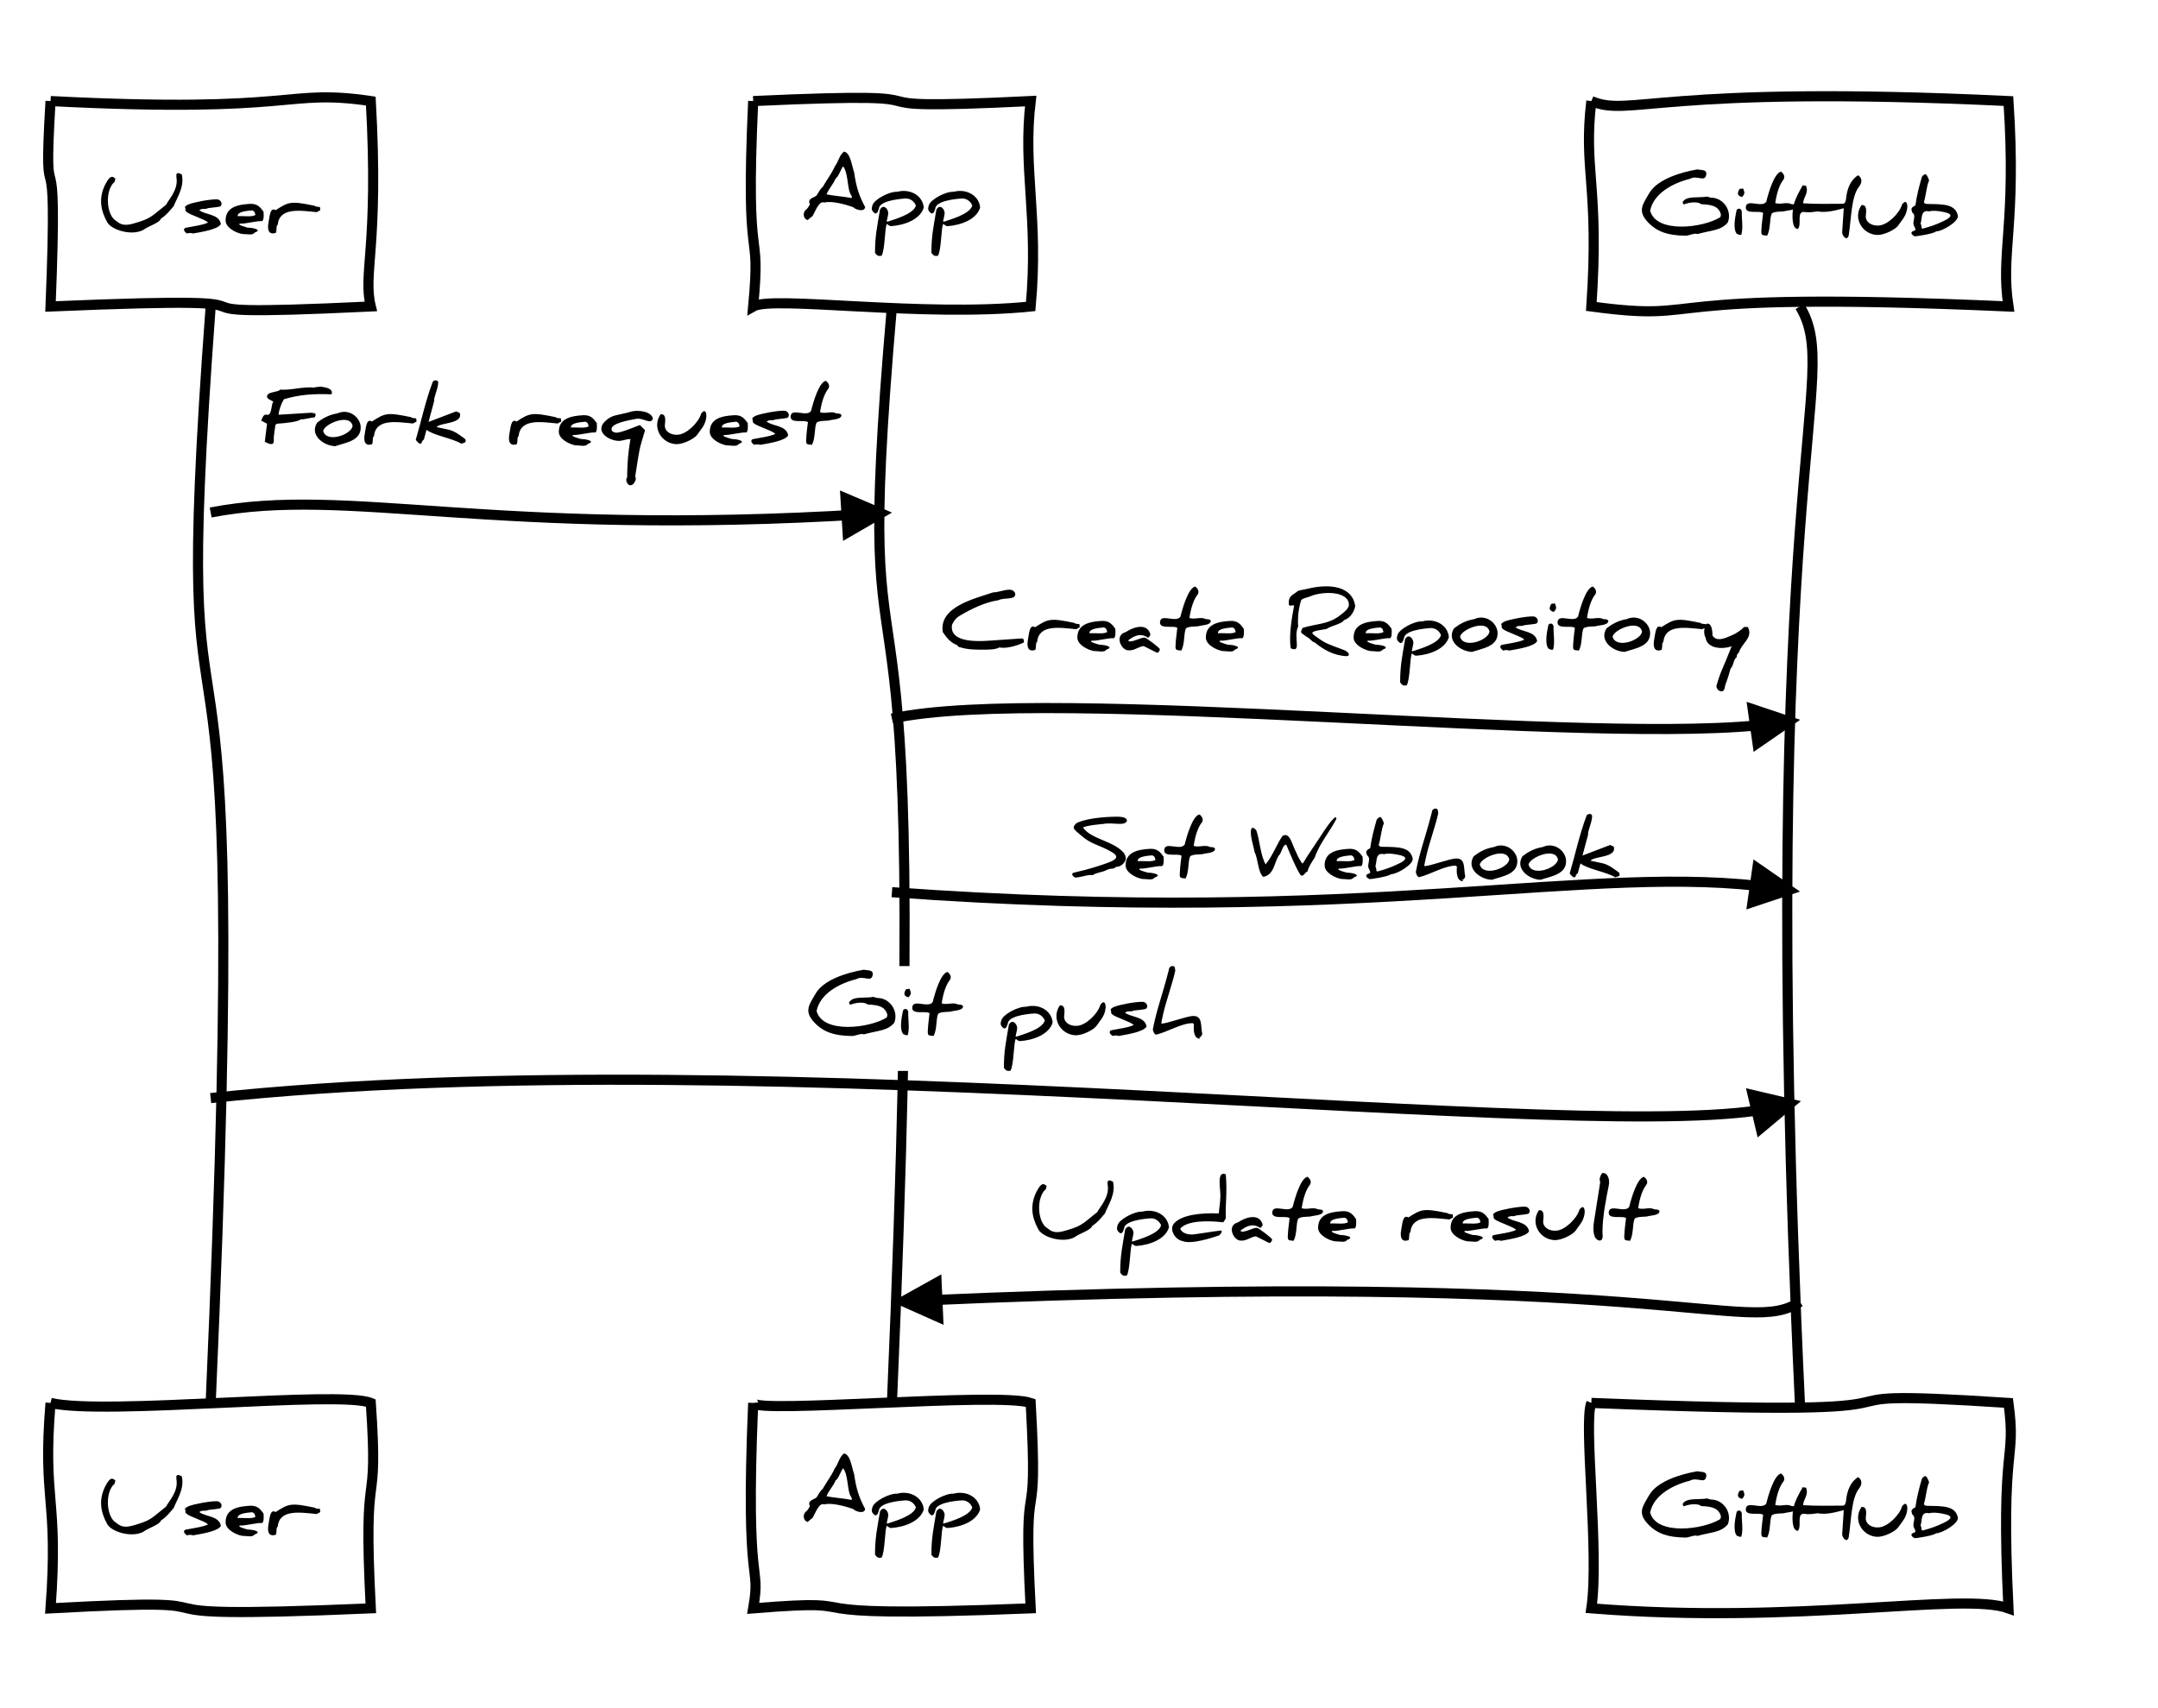 <?xml version="1.0" encoding="utf-8" standalone="no"?><!DOCTYPE svg PUBLIC "-//W3C//DTD SVG 20010904//EN" "http://www.w3.org/TR/2001/REC-SVG-20010904/DTD/svg10.dtd"><svg xmlns="http://www.w3.org/2000/svg" width="427" height="338" xmlns:xlink="http://www.w3.org/1999/xlink"><source><![CDATA[User->App: Fork request
App->GitHub: Create Repository
App->GitHub: Set Webhook
User->GitHub: Git push
GitHub->App: Update result

]]></source><desc style="-webkit-tap-highlight-color: rgba(0, 0, 0, 0);">Created with Raphaël 2.1.2</desc><defs style="-webkit-tap-highlight-color: rgba(0, 0, 0, 0);"><path stroke-linecap="round" d="M5,0 0,2.5 5,5z" id="raphael-marker-block" style="-webkit-tap-highlight-color: rgba(0, 0, 0, 0);"></path><marker id="raphael-marker-endblock55-obj2359" markerHeight="5" markerWidth="5" orient="auto" refX="2.5" refY="2.5" style="-webkit-tap-highlight-color: rgba(0, 0, 0, 0);"><use xmlns:xlink="http://www.w3.org/1999/xlink" xlink:href="#raphael-marker-block" transform="rotate(180 2.5 2.5) scale(1,1)" stroke-width="1" fill="#000" stroke="none" style="-webkit-tap-highlight-color: rgba(0, 0, 0, 0);"></use></marker><marker id="raphael-marker-endblock55-obj2362" markerHeight="5" markerWidth="5" orient="auto" refX="2.5" refY="2.5" style="-webkit-tap-highlight-color: rgba(0, 0, 0, 0);"><use xmlns:xlink="http://www.w3.org/1999/xlink" xlink:href="#raphael-marker-block" transform="rotate(180 2.5 2.5) scale(1,1)" stroke-width="1" fill="#000" stroke="none" style="-webkit-tap-highlight-color: rgba(0, 0, 0, 0);"></use></marker><marker id="raphael-marker-endblock55-obj2365" markerHeight="5" markerWidth="5" orient="auto" refX="2.5" refY="2.5" style="-webkit-tap-highlight-color: rgba(0, 0, 0, 0);"><use xmlns:xlink="http://www.w3.org/1999/xlink" xlink:href="#raphael-marker-block" transform="rotate(180 2.5 2.5) scale(1,1)" stroke-width="1" fill="#000" stroke="none" style="-webkit-tap-highlight-color: rgba(0, 0, 0, 0);"></use></marker><marker id="raphael-marker-endblock55-obj2368" markerHeight="5" markerWidth="5" orient="auto" refX="2.5" refY="2.5" style="-webkit-tap-highlight-color: rgba(0, 0, 0, 0);"><use xmlns:xlink="http://www.w3.org/1999/xlink" xlink:href="#raphael-marker-block" transform="rotate(180 2.5 2.5) scale(1,1)" stroke-width="1" fill="#000" stroke="none" style="-webkit-tap-highlight-color: rgba(0, 0, 0, 0);"></use></marker><marker id="raphael-marker-endblock55-obj2371" markerHeight="5" markerWidth="5" orient="auto" refX="2.5" refY="2.5" style="-webkit-tap-highlight-color: rgba(0, 0, 0, 0);"><use xmlns:xlink="http://www.w3.org/1999/xlink" xlink:href="#raphael-marker-block" transform="rotate(180 2.5 2.5) scale(1,1)" stroke-width="1" fill="#000" stroke="none" style="-webkit-tap-highlight-color: rgba(0, 0, 0, 0);"></use></marker></defs><path fill="#ffffff" stroke="#000000" d="M10,20C59.426,22.535,56.082,17.465,73.37,20C74.996,48.916,71.744,54.002,73.37,60.652C19.936,63.187,69.743,58.117,10,60.652C11.626,20.503,8.374,47.336,10,20" stroke-width="2" style="-webkit-tap-highlight-color: rgba(0, 0, 0, 0);"></path><rect x="20" y="34.253" width="43.37" height="12.146" rx="0" ry="0" fill="#ffffff" stroke="none" style="-webkit-tap-highlight-color: rgba(0, 0, 0, 0);"></rect><path fill="#000000" stroke="none" d="M35.971,34.52C36.549,37.009,34.993,39.142,34.371,40.786C33.527,41.764,33.038,42.475,31.838,43.275C31.66,44.075,29.171,44.831,28.371,45.498C26.015,46.742,22.06,45.498,21.215,43.986C19.838,41.498,19.571,39.186,20.727,36.698C21.482,35.231,22.015,34.475,22.86,35.409C22.771,35.498,22.727,35.72,22.682,35.986C20.727,37.586,20.993,42.609,22.993,43.72C24.327,44.875,25.438,44.564,27.527,43.898C30.015,43.142,30.46,42.386,32.86,40.52C33.393,39.453,35.349,37.498,34.904,35.098C34.904,35.098,34.904,34.386,34.904,34.386C34.904,34.431,34.86,34.52,34.86,34.653C35.038,34.075,35.349,34.209,35.971,34.52C35.971,34.52,35.971,34.52,35.971,34.52M42.949,39.453C43.793,39.498,44.149,40.52,43.527,40.875C43.349,40.92,42.549,41.053,41.171,41.186C40.46,41.542,40.193,41.098,39.438,41.586C40.46,42.52,43.393,42.298,43.704,44.342C43.127,45.409,39.927,45.898,38.193,46.209C37.793,46.075,37.393,46.075,36.993,46.209C36.727,46.031,36.06,45.498,36.638,45.098C37.971,44.831,40.327,44.52,41.171,44.031C40.415,43.32,37.615,42.564,36.86,41.898C36.727,41.809,36.682,41.586,36.682,41.231C36.415,40.964,36.815,40.653,37.349,40.431C38.327,40.031,41.527,39.409,42.949,39.453C42.949,39.453,42.949,39.453,42.949,39.453M44.638,43.631C44.638,41.053,46.904,40.475,49.527,40.342C50.993,40.298,51.527,41.053,52.149,41.898C52.193,42.52,52.238,43.631,51.838,43.764C50.771,43.675,48.593,44.342,47.438,44.253C47.349,44.342,47.349,44.386,47.349,44.386C47.349,44.52,47.882,44.742,48.993,45.053C49.927,45.053,52.06,45.453,50.371,46.031C49.971,46.653,48.86,46.298,47.882,46.298C46.682,46.075,44.638,45.053,44.638,43.631C44.638,43.631,44.638,43.631,44.638,43.631M49.927,41.631C48.949,41.72,46.904,41.853,47.038,42.786C48.104,42.698,49.971,43.009,50.549,42.52C50.327,41.942,50.504,41.942,49.927,41.631C49.927,41.631,49.927,41.631,49.927,41.631M63.304,40.964C63.393,41.942,63.527,41.409,62.682,41.986C59.438,41.675,55.304,40.964,54.949,44.475C54.593,44.742,54.815,45.364,54.593,46.075C53.304,46.52,52.815,45.675,53.127,44.031C53.393,42.653,53.438,40.964,54.549,41.586C57.127,39.942,57.482,39.72,62.327,40.742C62.46,40.964,62.993,40.92,63.304,40.964C63.304,40.964,63.304,40.964,63.304,40.964" style="-webkit-tap-highlight-color: rgba(0, 0, 0, 0);"></path><path fill="#ffffff" stroke="#000000" d="M10,277.639C20.667,280.174,67.282,275.105,73.37,277.639C74.996,301.346,71.744,286.996,73.37,318.291C14.674,320.826,56.329,315.756,10,318.291C11.626,296.281,8.374,297.294,10,277.639" stroke-width="2" style="-webkit-tap-highlight-color: rgba(0, 0, 0, 0);"></path><rect x="20" y="291.892" width="43.37" height="12.146" rx="0" ry="0" fill="#ffffff" stroke="none" style="-webkit-tap-highlight-color: rgba(0, 0, 0, 0);"></rect><path fill="#000000" stroke="none" d="M35.971,292.159C36.549,294.648,34.993,296.781,34.371,298.426C33.527,299.404,33.038,300.115,31.838,300.915C31.66,301.715,29.171,302.47,28.371,303.137C26.015,304.381,22.06,303.137,21.215,301.626C19.838,299.137,19.571,296.826,20.727,294.337C21.482,292.87,22.015,292.115,22.86,293.048C22.771,293.137,22.727,293.359,22.682,293.626C20.727,295.226,20.993,300.248,22.993,301.359C24.327,302.515,25.438,302.204,27.527,301.537C30.015,300.781,30.46,300.026,32.86,298.159C33.393,297.092,35.349,295.137,34.904,292.737C34.904,292.737,34.904,292.026,34.904,292.026C34.904,292.07,34.86,292.159,34.86,292.292C35.038,291.715,35.349,291.848,35.971,292.159C35.971,292.159,35.971,292.159,35.971,292.159M42.949,297.092C43.793,297.137,44.149,298.159,43.527,298.515C43.349,298.559,42.549,298.692,41.171,298.826C40.46,299.181,40.193,298.737,39.438,299.226C40.46,300.159,43.393,299.937,43.704,301.981C43.127,303.048,39.927,303.537,38.193,303.848C37.793,303.715,37.393,303.715,36.993,303.848C36.727,303.67,36.06,303.137,36.638,302.737C37.971,302.47,40.327,302.159,41.171,301.67C40.415,300.959,37.615,300.204,36.86,299.537C36.727,299.448,36.682,299.226,36.682,298.87C36.415,298.604,36.815,298.292,37.349,298.07C38.327,297.67,41.527,297.048,42.949,297.092C42.949,297.092,42.949,297.092,42.949,297.092M44.638,301.27C44.638,298.692,46.904,298.115,49.527,297.981C50.993,297.937,51.527,298.692,52.149,299.537C52.193,300.159,52.238,301.27,51.838,301.404C50.771,301.315,48.593,301.981,47.438,301.892C47.349,301.981,47.349,302.026,47.349,302.026C47.349,302.159,47.882,302.381,48.993,302.692C49.927,302.692,52.06,303.092,50.371,303.67C49.971,304.292,48.86,303.937,47.882,303.937C46.682,303.715,44.638,302.692,44.638,301.27C44.638,301.27,44.638,301.27,44.638,301.27M49.927,299.27C48.949,299.359,46.904,299.492,47.038,300.426C48.104,300.337,49.971,300.648,50.549,300.159C50.327,299.581,50.504,299.581,49.927,299.27C49.927,299.27,49.927,299.27,49.927,299.27M63.304,298.604C63.393,299.581,63.527,299.048,62.682,299.626C59.438,299.315,55.304,298.604,54.949,302.115C54.593,302.381,54.815,303.004,54.593,303.715C53.304,304.159,52.815,303.315,53.127,301.67C53.393,300.292,53.438,298.604,54.549,299.226C57.127,297.581,57.482,297.359,62.327,298.381C62.46,298.604,62.993,298.559,63.304,298.604C63.304,298.604,63.304,298.604,63.304,298.604" style="-webkit-tap-highlight-color: rgba(0, 0, 0, 0);"></path><path fill="none" stroke="#000000" d="M41.685,60.652C33.006,177.6,50.365,81.856,41.685,277.639" stroke-width="2" style="-webkit-tap-highlight-color: rgba(0, 0, 0, 0);"></path><path fill="#ffffff" stroke="#000000" d="M149.031,20C196.998,17.804,159.209,22.196,203.939,20C202.313,33.49,205.565,42.947,203.939,60.652C182.57,62.848,152.852,58.455,149.031,60.652C150.657,43.298,147.405,55.464,149.031,20" stroke-width="2" style="-webkit-tap-highlight-color: rgba(0, 0, 0, 0);"></path><rect x="159.031" y="30" width="34.908" height="20.652" rx="0" ry="0" fill="#ffffff" stroke="none" style="-webkit-tap-highlight-color: rgba(0, 0, 0, 0);"></rect><path fill="#000000" stroke="none" d="M163.095,40.089C162.073,39.644,161.361,41.778,160.784,42.756C160.428,43.022,160.428,43.022,159.806,43.556C158.828,43.244,158.784,41.911,159.628,41.378C159.939,41.022,160.117,40.711,160.295,40.356C160.295,40.356,160.25,40.4,160.25,40.4C159.628,39.244,161.273,39.111,161.628,38.622C161.673,38.578,162.295,37.333,162.784,37.022C163.539,35.644,164.517,34.444,165.184,32.933C165.895,32.044,166.073,30.667,167.006,30C168.295,30.222,168.517,32.756,169.006,34.089C169.406,36.933,169.939,38.667,171.184,40.978C171.05,42.089,169.228,41.467,168.784,40.978C167.273,40.444,164.473,39.689,163.095,40.089C163.095,40.089,163.095,40.089,163.095,40.089M163.539,38.444C164.428,38.711,167.095,38.889,168.473,39.2C168.739,38.889,168.295,38.533,168.161,38.133C167.673,36.889,167.761,34.044,166.828,32.933C166.428,33.333,165.984,34.889,165.317,35.378C164.917,36.4,164.117,37.156,163.539,38.444C163.539,38.444,163.539,38.444,163.539,38.444M175.495,44.311C175.05,44.844,175.139,49.511,174.428,50.622C173.761,50.711,173.584,50.622,173.139,50.044C173.139,46.667,173.539,45.022,174.117,41.511C174.739,40.311,175.673,41.244,175.761,42.089C175.761,42.444,175.628,43.022,175.45,43.778C175.539,43.867,175.584,43.867,175.628,43.867C176.784,43.467,180.784,42.4,181.228,40.667C180.917,39.911,180.161,39.2,179.05,39.289C177.273,39.422,173.895,39.867,173.895,41.378C173.673,41.689,173.806,42.133,173.184,42.267C172.428,41.733,172.384,41.378,172.65,40.578C173.006,39.467,175.939,37.867,177.539,37.956C179.984,37.289,182.561,38.622,182.784,41.067C182.117,43.378,179.05,44.578,176.295,44.756C176.073,44.756,175.806,44.578,175.495,44.311C175.495,44.311,175.495,44.311,175.495,44.311M186.65,44.311C186.206,44.844,186.295,49.511,185.584,50.622C184.917,50.711,184.739,50.622,184.295,50.044C184.295,46.667,184.695,45.022,185.273,41.511C185.895,40.311,186.828,41.244,186.917,42.089C186.917,42.444,186.784,43.022,186.606,43.778C186.695,43.867,186.739,43.867,186.784,43.867C187.939,43.467,191.939,42.4,192.384,40.667C192.073,39.911,191.317,39.2,190.206,39.289C188.428,39.422,185.05,39.867,185.05,41.378C184.828,41.689,184.961,42.133,184.339,42.267C183.584,41.733,183.539,41.378,183.806,40.578C184.161,39.467,187.095,37.867,188.695,37.956C191.139,37.289,193.717,38.622,193.939,41.067C193.273,43.378,190.206,44.578,187.45,44.756C187.228,44.756,186.961,44.578,186.65,44.311C186.65,44.311,186.65,44.311,186.65,44.311" style="-webkit-tap-highlight-color: rgba(0, 0, 0, 0);"></path><path fill="#ffffff" stroke="#000000" d="M149.031,277.639C149.268,279.836,197.723,275.443,203.939,277.639C205.565,306.709,202.313,287.078,203.939,318.291C149.205,320.487,176.387,316.095,149.031,318.291C150.657,308.839,147.405,316.16,149.031,277.639" stroke-width="2" style="-webkit-tap-highlight-color: rgba(0, 0, 0, 0);"></path><rect x="159.031" y="287.639" width="34.908" height="20.652" rx="0" ry="0" fill="#ffffff" stroke="none" style="-webkit-tap-highlight-color: rgba(0, 0, 0, 0);"></rect><path fill="#000000" stroke="none" d="M163.095,297.728C162.073,297.284,161.361,299.417,160.784,300.395C160.428,300.662,160.428,300.662,159.806,301.195C158.828,300.884,158.784,299.55,159.628,299.017C159.939,298.662,160.117,298.35,160.295,297.995C160.295,297.995,160.25,298.039,160.25,298.039C159.628,296.884,161.273,296.75,161.628,296.262C161.673,296.217,162.295,294.973,162.784,294.662C163.539,293.284,164.517,292.084,165.184,290.573C165.895,289.684,166.073,288.306,167.006,287.639C168.295,287.862,168.517,290.395,169.006,291.728C169.406,294.573,169.939,296.306,171.184,298.617C171.05,299.728,169.228,299.106,168.784,298.617C167.273,298.084,164.473,297.328,163.095,297.728C163.095,297.728,163.095,297.728,163.095,297.728M163.539,296.084C164.428,296.35,167.095,296.528,168.473,296.839C168.739,296.528,168.295,296.173,168.161,295.773C167.673,294.528,167.761,291.684,166.828,290.573C166.428,290.973,165.984,292.528,165.317,293.017C164.917,294.039,164.117,294.795,163.539,296.084C163.539,296.084,163.539,296.084,163.539,296.084M175.495,301.95C175.05,302.484,175.139,307.15,174.428,308.262C173.761,308.35,173.584,308.262,173.139,307.684C173.139,304.306,173.539,302.662,174.117,299.15C174.739,297.95,175.673,298.884,175.761,299.728C175.761,300.084,175.628,300.662,175.45,301.417C175.539,301.506,175.584,301.506,175.628,301.506C176.784,301.106,180.784,300.039,181.228,298.306C180.917,297.55,180.161,296.839,179.05,296.928C177.273,297.062,173.895,297.506,173.895,299.017C173.673,299.328,173.806,299.773,173.184,299.906C172.428,299.373,172.384,299.017,172.65,298.217C173.006,297.106,175.939,295.506,177.539,295.595C179.984,294.928,182.561,296.262,182.784,298.706C182.117,301.017,179.05,302.217,176.295,302.395C176.073,302.395,175.806,302.217,175.495,301.95C175.495,301.95,175.495,301.95,175.495,301.95M186.65,301.95C186.206,302.484,186.295,307.15,185.584,308.262C184.917,308.35,184.739,308.262,184.295,307.684C184.295,304.306,184.695,302.662,185.273,299.15C185.895,297.95,186.828,298.884,186.917,299.728C186.917,300.084,186.784,300.662,186.606,301.417C186.695,301.506,186.739,301.506,186.784,301.506C187.939,301.106,191.939,300.039,192.384,298.306C192.073,297.55,191.317,296.839,190.206,296.928C188.428,297.062,185.05,297.506,185.05,299.017C184.828,299.328,184.961,299.773,184.339,299.906C183.584,299.373,183.539,299.017,183.806,298.217C184.161,297.106,187.095,295.506,188.695,295.595C191.139,294.928,193.717,296.262,193.939,298.706C193.273,301.017,190.206,302.217,187.45,302.395C187.228,302.395,186.961,302.217,186.65,301.95C186.65,301.95,186.65,301.95,186.65,301.95" style="-webkit-tap-highlight-color: rgba(0, 0, 0, 0);"></path><path fill="none" stroke="#000000" d="M176.485,60.652C167.806,160.896,185.165,75.312,176.485,277.639" stroke-width="2" style="-webkit-tap-highlight-color: rgba(0, 0, 0, 0);"></path><path fill="#ffffff" stroke="#000000" d="M314.876,20C322.625,23.301,328.117,16.699,397.41,20C399.036,44.553,395.784,49.961,397.41,60.652C322.854,57.35,339.395,63.953,314.876,60.652C316.502,36.829,313.25,33.707,314.876,20" stroke-width="2" style="-webkit-tap-highlight-color: rgba(0, 0, 0, 0);"></path><rect x="324.876" y="33.524" width="62.534" height="13.604" rx="0" ry="0" fill="#ffffff" stroke="none" style="-webkit-tap-highlight-color: rgba(0, 0, 0, 0);"></rect><path fill="#000000" stroke="none" d="M338.6,39.124C340.955,39.124,342.777,41.657,341.889,44.013C340.511,45.657,338.733,45.524,335.844,46.324C335.266,46.013,334.022,46.768,333.311,46.635C330.066,46.591,327.889,45.88,326.111,44.013C323.933,41.746,325.044,40.457,326.333,38.235C327.889,35.524,332.466,34.102,335.844,33.524C336.555,33.702,337.711,33.48,337.622,34.457C337.4,36.235,335.889,34.546,334.377,35.391C331,36.235,327.177,38.28,326.511,41.702C327.755,46.28,337.044,45.08,340.377,42.991C340.466,42.857,340.511,42.68,340.511,42.413C340.066,40.857,338.866,40.502,336.644,40.413C335.933,39.835,334.289,40.013,333.177,40.457C333,40.324,332.955,40.146,332.955,39.968C333.711,38.68,336.2,39.213,337.755,38.902C338.289,39.08,338.555,39.124,338.6,39.124C338.6,39.124,338.6,39.124,338.6,39.124M344.911,37.302C345.222,38.102,345.311,38.324,344.689,38.991C343.666,38.724,343.755,38.191,344.2,37.391C344.289,37.391,344.555,37.346,344.911,37.302C344.911,37.302,344.911,37.302,344.911,37.302M343.666,46.28C342.866,45.346,343.311,43.035,343.622,41.568C343.933,41.124,344.511,41.213,344.644,41.835C344.6,43.435,344.955,45.035,344.555,46.457C344.2,46.546,344.2,46.457,343.666,46.28C343.666,46.28,343.666,46.28,343.666,46.28M349.489,39.924C349.933,38.102,351.044,34.324,352.377,33.968C352.555,34.013,353.444,34.813,352.866,35.568C352.111,36.546,351.577,38.102,351.266,40.191C352.422,40.546,353.489,39.88,354.511,40.413C355.133,40.413,355.489,40.546,355.489,40.813C355.444,41.657,353.533,41.613,352.955,41.835C352.511,41.88,350.911,41.835,350.555,42.28C350.111,43.346,350.377,45.257,349.666,46.635C348.733,46.502,348.511,46.68,348.511,45.746C348.511,45.346,348.6,44.146,348.866,42.146C348.2,41.568,345.266,42.546,345.444,40.946C345.622,39.257,348.6,41.213,349.489,39.924C349.489,39.924,349.489,39.924,349.489,39.924M367.666,34.68C368.466,35.213,368.511,36.102,367.844,36.946C366.289,38.902,366.333,43.168,365.8,46.591C365.755,46.813,365.577,47.168,365.311,47.124C365.044,47.168,364.466,46.502,364.511,45.924C364.511,45.924,364.822,41.213,364.822,41.213C363.577,41.524,361.444,42.191,359.666,41.835C358.866,41.924,358.066,42.102,357.222,41.968C355.311,41.613,356.6,44.324,355.755,45.302C354.466,45.346,354.6,42.324,354.822,40.991C355.044,39.613,356.066,37.746,356.733,36.635C356.822,36.724,357.044,36.768,357.355,36.768C357.933,38.235,356.866,38.902,356.777,40.235C359.489,40.413,362.022,40.324,364.6,40.324C364.955,40.324,365.177,40.057,365.266,39.435C365.444,37.346,366.2,35.568,367.666,34.68C367.666,34.68,367.666,34.68,367.666,34.68M376.333,40.546C376.289,40.457,376.822,39.924,376.955,39.968C377.222,39.968,377.4,40.28,377.4,40.946C377.266,42.724,376.377,43.435,375.622,44.591C375.044,45.435,372.866,46.502,371.489,46.502C368.511,46.413,366.555,43.168,368.333,40.591C369.489,40.457,369.266,41.88,369.177,42.768C369.133,43.968,370.333,44.724,371.711,44.635C373.533,44.546,375.844,42.191,376.333,40.546C376.333,40.546,376.333,40.546,376.333,40.546M381.444,40.368C384.511,40.413,386.911,40.368,387.4,42.68C387.622,43.835,384.244,45.835,383.089,45.791C382.6,46.28,379.177,46.768,378.911,46.768C378.422,46.635,377.755,45.968,378.644,45.702C379.489,45.48,378.555,44.857,378.6,44.146C378.644,43.346,379.089,42.546,378.377,42.057C378.111,41.302,378.111,41.124,379,40.635C379.266,38.635,379.8,36.68,380.244,35.124C380.333,34.813,380.6,34.591,381,34.457C381.222,34.591,381.444,34.946,381.711,35.702C381.177,36.902,381.133,38.502,380.689,39.968C380.689,40.235,380.955,40.368,381.444,40.368C381.444,40.368,381.444,40.368,381.444,40.368M381.755,41.835C379.977,41.435,380.377,43.213,380.022,44.235C380.377,44.902,380.022,45.346,380.555,45.213C381.889,44.857,383.222,44.413,384.466,43.791C386.2,42.991,386.644,42.324,384.422,41.924C383.533,41.746,382.422,41.613,381.755,41.835C381.755,41.835,381.755,41.835,381.755,41.835" style="-webkit-tap-highlight-color: rgba(0, 0, 0, 0);"></path><path fill="#ffffff" stroke="#000000" d="M314.876,277.639C398.421,280.941,346.963,274.338,397.41,277.639C399.036,289.652,395.784,284.731,397.41,318.291C388.241,314.99,356.156,321.592,314.876,318.291C316.502,307.447,313.25,281.349,314.876,277.639" stroke-width="2" style="-webkit-tap-highlight-color: rgba(0, 0, 0, 0);"></path><rect x="324.876" y="291.163" width="62.534" height="13.604" rx="0" ry="0" fill="#ffffff" stroke="none" style="-webkit-tap-highlight-color: rgba(0, 0, 0, 0);"></rect><path fill="#000000" stroke="none" d="M338.6,296.763C340.955,296.763,342.777,299.297,341.889,301.652C340.511,303.297,338.733,303.163,335.844,303.963C335.266,303.652,334.022,304.408,333.311,304.274C330.066,304.23,327.889,303.519,326.111,301.652C323.933,299.386,325.044,298.097,326.333,295.874C327.889,293.163,332.466,291.741,335.844,291.163C336.555,291.341,337.711,291.119,337.622,292.097C337.4,293.874,335.889,292.186,334.377,293.03C331,293.874,327.177,295.919,326.511,299.341C327.755,303.919,337.044,302.719,340.377,300.63C340.466,300.497,340.511,300.319,340.511,300.052C340.066,298.497,338.866,298.141,336.644,298.052C335.933,297.474,334.289,297.652,333.177,298.097C333,297.963,332.955,297.786,332.955,297.608C333.711,296.319,336.2,296.852,337.755,296.541C338.289,296.719,338.555,296.763,338.6,296.763C338.6,296.763,338.6,296.763,338.6,296.763M344.911,294.941C345.222,295.741,345.311,295.963,344.689,296.63C343.666,296.363,343.755,295.83,344.2,295.03C344.289,295.03,344.555,294.986,344.911,294.941C344.911,294.941,344.911,294.941,344.911,294.941M343.666,303.919C342.866,302.986,343.311,300.674,343.622,299.208C343.933,298.763,344.511,298.852,344.644,299.474C344.6,301.074,344.955,302.674,344.555,304.097C344.2,304.186,344.2,304.097,343.666,303.919C343.666,303.919,343.666,303.919,343.666,303.919M349.489,297.563C349.933,295.741,351.044,291.963,352.377,291.608C352.555,291.652,353.444,292.452,352.866,293.208C352.111,294.186,351.577,295.741,351.266,297.83C352.422,298.186,353.489,297.519,354.511,298.052C355.133,298.052,355.489,298.186,355.489,298.452C355.444,299.297,353.533,299.252,352.955,299.474C352.511,299.519,350.911,299.474,350.555,299.919C350.111,300.986,350.377,302.897,349.666,304.274C348.733,304.141,348.511,304.319,348.511,303.386C348.511,302.986,348.6,301.786,348.866,299.786C348.2,299.208,345.266,300.186,345.444,298.586C345.622,296.897,348.6,298.852,349.489,297.563C349.489,297.563,349.489,297.563,349.489,297.563M367.666,292.319C368.466,292.852,368.511,293.741,367.844,294.586C366.289,296.541,366.333,300.808,365.8,304.23C365.755,304.452,365.577,304.808,365.311,304.763C365.044,304.808,364.466,304.141,364.511,303.563C364.511,303.563,364.822,298.852,364.822,298.852C363.577,299.163,361.444,299.83,359.666,299.474C358.866,299.563,358.066,299.741,357.222,299.608C355.311,299.252,356.6,301.963,355.755,302.941C354.466,302.986,354.6,299.963,354.822,298.63C355.044,297.252,356.066,295.386,356.733,294.274C356.822,294.363,357.044,294.408,357.355,294.408C357.933,295.874,356.866,296.541,356.777,297.874C359.489,298.052,362.022,297.963,364.6,297.963C364.955,297.963,365.177,297.697,365.266,297.074C365.444,294.986,366.2,293.208,367.666,292.319C367.666,292.319,367.666,292.319,367.666,292.319M376.333,298.186C376.289,298.097,376.822,297.563,376.955,297.608C377.222,297.608,377.4,297.919,377.4,298.586C377.266,300.363,376.377,301.074,375.622,302.23C375.044,303.074,372.866,304.141,371.489,304.141C368.511,304.052,366.555,300.808,368.333,298.23C369.489,298.097,369.266,299.519,369.177,300.408C369.133,301.608,370.333,302.363,371.711,302.274C373.533,302.186,375.844,299.83,376.333,298.186C376.333,298.186,376.333,298.186,376.333,298.186M381.444,298.008C384.511,298.052,386.911,298.008,387.4,300.319C387.622,301.474,384.244,303.474,383.089,303.43C382.6,303.919,379.177,304.408,378.911,304.408C378.422,304.274,377.755,303.608,378.644,303.341C379.489,303.119,378.555,302.497,378.6,301.786C378.644,300.986,379.089,300.186,378.377,299.697C378.111,298.941,378.111,298.763,379,298.274C379.266,296.274,379.8,294.319,380.244,292.763C380.333,292.452,380.6,292.23,381,292.097C381.222,292.23,381.444,292.586,381.711,293.341C381.177,294.541,381.133,296.141,380.689,297.608C380.689,297.874,380.955,298.008,381.444,298.008C381.444,298.008,381.444,298.008,381.444,298.008M381.755,299.474C379.977,299.074,380.377,300.852,380.022,301.874C380.377,302.541,380.022,302.986,380.555,302.852C381.889,302.497,383.222,302.052,384.466,301.43C386.2,300.63,386.644,299.963,384.422,299.563C383.533,299.386,382.422,299.252,381.755,299.474C381.755,299.474,381.755,299.474,381.755,299.474" style="-webkit-tap-highlight-color: rgba(0, 0, 0, 0);"></path><path fill="none" stroke="#000000" d="M356.143,60.652C364.823,74.954,347.464,92.269,356.143,277.639" stroke-width="2" style="-webkit-tap-highlight-color: rgba(0, 0, 0, 0);"></path><rect x="51.685" y="75.267" width="114.8" height="20.771" rx="0" ry="0" fill="#ffffff" stroke="none" style="-webkit-tap-highlight-color: rgba(0, 0, 0, 0);"></rect><path fill="#000000" stroke="none" d="M63.463,76.523C64.041,76.612,66.085,76.789,65.596,78.034C62.13,77.9,59.241,78.078,56.174,79.012C55.73,79.723,55.241,80.923,55.107,82.078C55.107,82.078,61.552,81.678,61.552,81.678C61.907,81.812,62.841,81.545,62.263,82.612C61.641,82.567,59.641,83.189,59.596,82.923C59.063,83.5,56.618,83.723,54.796,83.856C54.707,83.9,54.618,83.989,54.485,84.123C54.396,85.145,54.13,86.034,54.174,87.189C54.218,88.434,52.841,87.678,52.396,87.412C52.396,87.412,52.841,83.856,52.841,83.856C52.841,83.856,51.685,83.234,51.685,83.234C51.907,82.789,52.13,81.767,52.93,82.123C53.863,81.989,53.596,80.078,54.085,79.5C54.041,79.367,52.663,78.923,52.841,78.434C52.93,77.456,54.841,77.723,55.463,77.1C57.552,77.278,59.863,76.478,62.174,76.7C62.396,76.567,63.285,76.567,63.463,76.523C63.463,76.523,63.463,76.523,63.463,76.523M66.752,81.812C69.063,80.745,71.374,82.612,71.374,84.612C71.374,87.234,68.441,87.589,66.307,88.3C63.996,88.212,61.196,86.078,62.752,83.634C63.774,82.834,65.063,82.078,66.752,81.812C66.752,81.812,66.752,81.812,66.752,81.812M63.952,85.323C64.663,87.723,69.507,86.034,69.774,84.3C69.241,81.678,64.041,83.945,63.952,85.323C63.952,85.323,63.952,85.323,63.952,85.323M82.352,82.789C82.441,83.767,82.574,83.234,81.73,83.812C78.485,83.5,74.352,82.789,73.996,86.3C73.641,86.567,73.863,87.189,73.641,87.9C72.352,88.345,71.863,87.5,72.174,85.856C72.441,84.478,72.485,82.789,73.596,83.412C76.174,81.767,76.53,81.545,81.374,82.567C81.507,82.789,82.041,82.745,82.352,82.789C82.352,82.789,82.352,82.789,82.352,82.789M84.396,85.056C85.863,86.212,89.463,86.7,91.285,87.812C91.641,87.634,92.263,87.723,92.13,87.056C92.13,86.878,91.596,86.567,90.796,85.989C89.196,84.878,88.396,85.012,86.396,84.523C87.018,83.589,91.685,83.945,90.974,81.723C90.974,81.723,90.263,81.412,90.263,81.412C90.263,81.412,84.796,83.5,84.796,83.5C84.796,83.5,85.907,79.367,85.907,79.367C85.774,78.7,86.618,77.189,86.707,75.767C86.752,75.1,85.774,75.145,85.596,75.634C84.218,79.278,83.418,83.1,82.263,87.056C82.352,87.145,83.241,88.389,83.463,87.5C83.552,87.278,83.641,87.1,83.863,87.012C84.041,86.3,84.041,86.345,84.396,85.056C84.396,85.056,84.396,85.056,84.396,85.056M110.974,82.789C111.063,83.767,111.196,83.234,110.352,83.812C107.107,83.5,102.974,82.789,102.618,86.3C102.263,86.567,102.485,87.189,102.263,87.9C100.974,88.345,100.485,87.5,100.796,85.856C101.063,84.478,101.107,82.789,102.218,83.412C104.796,81.767,105.152,81.545,109.996,82.567C110.13,82.789,110.663,82.745,110.974,82.789C110.974,82.789,110.974,82.789,110.974,82.789M110.574,85.456C110.574,82.878,112.841,82.3,115.463,82.167C116.93,82.123,117.463,82.878,118.085,83.723C118.13,84.345,118.174,85.456,117.774,85.589C116.707,85.5,114.53,86.167,113.374,86.078C113.285,86.167,113.285,86.212,113.285,86.212C113.285,86.345,113.818,86.567,114.93,86.878C115.863,86.878,117.996,87.278,116.307,87.856C115.907,88.478,114.796,88.123,113.818,88.123C112.618,87.9,110.574,86.878,110.574,85.456C110.574,85.456,110.574,85.456,110.574,85.456M115.863,83.456C114.885,83.545,112.841,83.678,112.974,84.612C114.041,84.523,115.907,84.834,116.485,84.345C116.263,83.767,116.441,83.767,115.863,83.456C115.863,83.456,115.863,83.456,115.863,83.456M124.885,81.456C126.085,81.1,128.841,81.323,129.196,82.834C128.796,84.123,127.33,82.656,125.952,82.878C124.53,83.145,120.707,83.767,121.018,85.056C121.018,85.367,121.596,85.634,121.952,85.634C122.885,85.634,125.418,84.567,126.574,84.123C126.663,84.123,126.974,84.478,127.552,85.056C127.596,85.1,127.596,85.145,127.596,85.278C126.396,89.278,126.618,88.389,125.685,94.3C126.174,94.967,125.018,96.7,124.218,95.767C123.952,95.412,123.774,94.878,124.085,94.523C124.13,91.323,124.307,89.456,124.752,86.878C123.196,87.012,123.196,87.323,122.13,87.234C120.307,87.056,117.774,85.412,119.641,83.456C121.107,81.945,122.263,82.256,124.885,81.456C124.885,81.456,124.885,81.456,124.885,81.456M138.707,81.945C138.663,81.856,139.196,81.323,139.33,81.367C139.596,81.367,139.774,81.678,139.774,82.345C139.641,84.123,138.752,84.834,137.996,85.989C137.418,86.834,135.241,87.9,133.863,87.9C130.885,87.812,128.93,84.567,130.707,81.989C131.863,81.856,131.641,83.278,131.552,84.167C131.507,85.367,132.707,86.123,134.085,86.034C135.907,85.945,138.218,83.589,138.707,81.945C138.707,81.945,138.707,81.945,138.707,81.945M140.441,85.456C140.441,82.878,142.707,82.3,145.33,82.167C146.796,82.123,147.33,82.878,147.952,83.723C147.996,84.345,148.041,85.456,147.641,85.589C146.574,85.5,144.396,86.167,143.241,86.078C143.152,86.167,143.152,86.212,143.152,86.212C143.152,86.345,143.685,86.567,144.796,86.878C145.73,86.878,147.863,87.278,146.174,87.856C145.774,88.478,144.663,88.123,143.685,88.123C142.485,87.9,140.441,86.878,140.441,85.456C140.441,85.456,140.441,85.456,140.441,85.456M145.73,83.456C144.752,83.545,142.707,83.678,142.841,84.612C143.907,84.523,145.774,84.834,146.352,84.345C146.13,83.767,146.307,83.767,145.73,83.456C145.73,83.456,145.73,83.456,145.73,83.456M155.196,81.278C156.041,81.323,156.396,82.345,155.774,82.7C155.596,82.745,154.796,82.878,153.418,83.012C152.707,83.367,152.441,82.923,151.685,83.412C152.707,84.345,155.641,84.123,155.952,86.167C155.374,87.234,152.174,87.723,150.441,88.034C150.041,87.9,149.641,87.9,149.241,88.034C148.974,87.856,148.307,87.323,148.885,86.923C150.218,86.656,152.574,86.345,153.418,85.856C152.663,85.145,149.863,84.389,149.107,83.723C148.974,83.634,148.93,83.412,148.93,83.056C148.663,82.789,149.063,82.478,149.596,82.256C150.574,81.856,153.774,81.234,155.196,81.278C155.196,81.278,155.196,81.278,155.196,81.278M160.485,81.323C160.93,79.5,162.041,75.723,163.374,75.367C163.552,75.412,164.441,76.212,163.863,76.967C163.107,77.945,162.574,79.5,162.263,81.589C163.418,81.945,164.485,81.278,165.507,81.812C166.13,81.812,166.485,81.945,166.485,82.212C166.441,83.056,164.53,83.012,163.952,83.234C163.507,83.278,161.907,83.234,161.552,83.678C161.107,84.745,161.374,86.656,160.663,88.034C159.73,87.9,159.507,88.078,159.507,87.145C159.507,86.745,159.596,85.545,159.863,83.545C159.196,82.967,156.263,83.945,156.441,82.345C156.618,80.656,159.596,82.612,160.485,81.323C160.485,81.323,160.485,81.323,160.485,81.323" style="-webkit-tap-highlight-color: rgba(0, 0, 0, 0);"></path><path fill="none" stroke="#000000" d="M41.685,101.422C69.202,96.146,96.442,106.361,171.501,101.746" stroke-width="2" marker-end="url(#raphael-marker-endblock55-obj2359)" stroke-dasharray="0" style="-webkit-tap-highlight-color: rgba(0, 0, 0, 0);"></path><rect x="186.485" y="116.034" width="159.658" height="20.777" rx="0" ry="0" fill="#ffffff" stroke="none" style="-webkit-tap-highlight-color: rgba(0, 0, 0, 0);"></rect><path fill="#000000" stroke="none" d="M188.374,123.634C187.841,126.967,192.641,127.012,195.752,126.789C195.752,126.789,202.197,126.345,202.197,126.345C202.597,126.434,202.597,126.567,202.597,127.145C200.952,127.945,198.819,128.389,197.752,128.123C196.952,128.567,195.663,128.567,194.597,128.567C193.308,128.567,191.574,128.612,189.93,128.078C189.663,128.034,189.486,127.945,189.486,127.723C188.019,127.145,187.352,126.256,186.552,125.1C185.708,120.034,193.041,118.434,196.508,117.234C198.063,117.234,200.419,115.856,200.908,117.545C200.863,118.834,198.73,118.167,197.53,118.789C195.086,119.145,192.419,120.345,189.752,121.945C189.174,122.3,188.73,122.878,188.374,123.634C188.374,123.634,188.374,123.634,188.374,123.634M213.574,123.5C213.663,124.478,213.797,123.945,212.952,124.523C209.708,124.212,205.574,123.5,205.219,127.012C204.863,127.278,205.086,127.9,204.863,128.612C203.574,129.056,203.086,128.212,203.397,126.567C203.663,125.189,203.708,123.5,204.819,124.123C207.397,122.478,207.752,122.256,212.597,123.278C212.73,123.5,213.263,123.456,213.574,123.5C213.574,123.5,213.574,123.5,213.574,123.5M213.174,126.167C213.174,123.589,215.441,123.012,218.063,122.878C219.53,122.834,220.063,123.589,220.686,124.434C220.73,125.056,220.774,126.167,220.374,126.3C219.308,126.212,217.13,126.878,215.974,126.789C215.886,126.878,215.886,126.923,215.886,126.923C215.886,127.056,216.419,127.278,217.53,127.589C218.463,127.589,220.597,127.989,218.908,128.567C218.508,129.189,217.397,128.834,216.419,128.834C215.219,128.612,213.174,127.589,213.174,126.167C213.174,126.167,213.174,126.167,213.174,126.167M218.463,124.167C217.486,124.256,215.441,124.389,215.574,125.323C216.641,125.234,218.508,125.545,219.086,125.056C218.863,124.478,219.041,124.478,218.463,124.167C218.463,124.167,218.463,124.167,218.463,124.167M226.597,126.212C227.041,126.389,229.219,128.034,229.486,128.434C229.53,128.745,229.219,129.189,228.952,129.189C228.952,129.189,226.286,127.856,226.286,127.856C225.308,127.945,224.419,128.789,223.397,128.7C221.93,128.878,220.374,125.723,222.73,125.1C224.552,123.9,226.997,123.367,227.619,125.5C227.619,125.767,227.441,126.034,227.13,126.212C225.663,125.1,224.152,125.989,223.219,126.745C223.663,127.456,225.93,125.945,226.597,126.212C226.597,126.212,226.597,126.212,226.597,126.212M233.574,122.034C234.019,120.212,235.13,116.434,236.463,116.078C236.641,116.123,237.53,116.923,236.952,117.678C236.197,118.656,235.663,120.212,235.352,122.3C236.508,122.656,237.574,121.989,238.597,122.523C239.219,122.523,239.574,122.656,239.574,122.923C239.53,123.767,237.619,123.723,237.041,123.945C236.597,123.989,234.997,123.945,234.641,124.389C234.197,125.456,234.463,127.367,233.752,128.745C232.819,128.612,232.597,128.789,232.597,127.856C232.597,127.456,232.686,126.256,232.952,124.256C232.286,123.678,229.352,124.656,229.53,123.056C229.708,121.367,232.686,123.323,233.574,122.034C233.574,122.034,233.574,122.034,233.574,122.034M238.597,126.167C238.597,123.589,240.863,123.012,243.486,122.878C244.952,122.834,245.486,123.589,246.108,124.434C246.152,125.056,246.197,126.167,245.797,126.3C244.73,126.212,242.552,126.878,241.397,126.789C241.308,126.878,241.308,126.923,241.308,126.923C241.308,127.056,241.841,127.278,242.952,127.589C243.886,127.589,246.019,127.989,244.33,128.567C243.93,129.189,242.819,128.834,241.841,128.834C240.641,128.612,238.597,127.589,238.597,126.167C238.597,126.167,238.597,126.167,238.597,126.167M243.886,124.167C242.908,124.256,240.863,124.389,240.997,125.323C242.063,125.234,243.93,125.545,244.508,125.056C244.286,124.478,244.463,124.478,243.886,124.167C243.886,124.167,243.886,124.167,243.886,124.167M258.908,116.478C263.174,115.456,267.619,116.034,268.152,119.945C268.019,120.745,267.397,122.256,265.974,122.7C265.352,123.589,263.574,123.723,262.463,124.478C262.374,124.478,261.841,124.567,260.863,124.745C259.086,125.1,259.53,125.367,260.73,126.212C262.374,127.412,263.041,127.545,265.974,128.656C266.686,128.923,267.352,129.678,266.508,129.856C263.93,129.767,261.886,128.567,260.152,127.145C259.53,127.012,259.441,126.478,258.419,125.945C257.397,125.1,257.174,125.412,257.752,124.256C260.552,123.412,262.686,123.589,264.997,121.9C266.197,121.012,266.908,120.3,266.908,119.723C266.908,116.878,261.574,116.967,259.219,118.034C258.819,118.212,257.53,118.434,257.441,118.834C256.997,120.256,256.73,121.945,256.863,123.989C256.419,124.923,256.508,126.078,256.597,127.323C256.686,128.7,256.197,128.612,255.397,128.3C254.997,125.856,255.619,122.078,256.063,119.856C255.708,119.589,254.997,120.3,254.997,119.367C254.997,117.856,255.708,117.856,256.863,116.923C256.952,116.878,257.619,116.745,258.908,116.478C258.908,116.478,258.908,116.478,258.908,116.478M267.841,126.167C267.841,123.589,270.108,123.012,272.73,122.878C274.197,122.834,274.73,123.589,275.352,124.434C275.397,125.056,275.441,126.167,275.041,126.3C273.974,126.212,271.797,126.878,270.641,126.789C270.552,126.878,270.552,126.923,270.552,126.923C270.552,127.056,271.086,127.278,272.197,127.589C273.13,127.589,275.263,127.989,273.574,128.567C273.174,129.189,272.063,128.834,271.086,128.834C269.886,128.612,267.841,127.589,267.841,126.167C267.841,126.167,267.841,126.167,267.841,126.167M273.13,124.167C272.152,124.256,270.108,124.389,270.241,125.323C271.308,125.234,273.174,125.545,273.752,125.056C273.53,124.478,273.708,124.478,273.13,124.167C273.13,124.167,273.13,124.167,273.13,124.167M279.397,129.323C278.952,129.856,279.041,134.523,278.33,135.634C277.663,135.723,277.486,135.634,277.041,135.056C277.041,131.678,277.441,130.034,278.019,126.523C278.641,125.323,279.574,126.256,279.663,127.1C279.663,127.456,279.53,128.034,279.352,128.789C279.441,128.878,279.486,128.878,279.53,128.878C280.686,128.478,284.686,127.412,285.13,125.678C284.819,124.923,284.063,124.212,282.952,124.3C281.174,124.434,277.797,124.878,277.797,126.389C277.574,126.7,277.708,127.145,277.086,127.278C276.33,126.745,276.286,126.389,276.552,125.589C276.908,124.478,279.841,122.878,281.441,122.967C283.886,122.3,286.463,123.634,286.686,126.078C286.019,128.389,282.952,129.589,280.197,129.767C279.974,129.767,279.708,129.589,279.397,129.323C279.397,129.323,279.397,129.323,279.397,129.323M291.708,122.523C294.019,121.456,296.33,123.323,296.33,125.323C296.33,127.945,293.397,128.3,291.263,129.012C288.952,128.923,286.152,126.789,287.708,124.345C288.73,123.545,290.019,122.789,291.708,122.523C291.708,122.523,291.708,122.523,291.708,122.523M288.908,126.034C289.619,128.434,294.463,126.745,294.73,125.012C294.197,122.389,288.997,124.656,288.908,126.034C288.908,126.034,288.908,126.034,288.908,126.034M303.397,121.989C304.241,122.034,304.597,123.056,303.974,123.412C303.797,123.456,302.997,123.589,301.619,123.723C300.908,124.078,300.641,123.634,299.886,124.123C300.908,125.056,303.841,124.834,304.152,126.878C303.574,127.945,300.374,128.434,298.641,128.745C298.241,128.612,297.841,128.612,297.441,128.745C297.174,128.567,296.508,128.034,297.086,127.634C298.419,127.367,300.774,127.056,301.619,126.567C300.863,125.856,298.063,125.1,297.308,124.434C297.174,124.345,297.13,124.123,297.13,123.767C296.863,123.5,297.263,123.189,297.797,122.967C298.774,122.567,301.974,121.945,303.397,121.989C303.397,121.989,303.397,121.989,303.397,121.989M307.663,119.412C307.974,120.212,308.063,120.434,307.441,121.1C306.419,120.834,306.508,120.3,306.952,119.5C307.041,119.5,307.308,119.456,307.663,119.412C307.663,119.412,307.663,119.412,307.663,119.412M306.419,128.389C305.619,127.456,306.063,125.145,306.374,123.678C306.686,123.234,307.263,123.323,307.397,123.945C307.352,125.545,307.708,127.145,307.308,128.567C306.952,128.656,306.952,128.567,306.419,128.389C306.419,128.389,306.419,128.389,306.419,128.389M312.241,122.034C312.686,120.212,313.797,116.434,315.13,116.078C315.308,116.123,316.197,116.923,315.619,117.678C314.863,118.656,314.33,120.212,314.019,122.3C315.174,122.656,316.241,121.989,317.263,122.523C317.886,122.523,318.241,122.656,318.241,122.923C318.197,123.767,316.286,123.723,315.708,123.945C315.263,123.989,313.663,123.945,313.308,124.389C312.863,125.456,313.13,127.367,312.419,128.745C311.486,128.612,311.263,128.789,311.263,127.856C311.263,127.456,311.352,126.256,311.619,124.256C310.952,123.678,308.019,124.656,308.197,123.056C308.374,121.367,311.352,123.323,312.241,122.034C312.241,122.034,312.241,122.034,312.241,122.034M321.886,122.523C324.197,121.456,326.508,123.323,326.508,125.323C326.508,127.945,323.574,128.3,321.441,129.012C319.13,128.923,316.33,126.789,317.886,124.345C318.908,123.545,320.197,122.789,321.886,122.523C321.886,122.523,321.886,122.523,321.886,122.523M319.086,126.034C319.797,128.434,324.641,126.745,324.908,125.012C324.374,122.389,319.174,124.656,319.086,126.034C319.086,126.034,319.086,126.034,319.086,126.034M337.486,123.5C337.574,124.478,337.708,123.945,336.863,124.523C333.619,124.212,329.486,123.5,329.13,127.012C328.774,127.278,328.997,127.9,328.774,128.612C327.486,129.056,326.997,128.212,327.308,126.567C327.574,125.189,327.619,123.5,328.73,124.123C331.308,122.478,331.663,122.256,336.508,123.278C336.641,123.5,337.174,123.456,337.486,123.5C337.486,123.5,337.486,123.5,337.486,123.5M338.863,125.812C339.841,127.278,341.974,125.989,343.263,125.456C343.486,125.278,344.508,124.789,345.086,124.078C345.086,124.078,345.841,124.078,345.841,124.078C346.952,126.167,344.686,127.189,344.063,129.145C343.841,129.323,343.663,129.5,343.619,130.078C342.908,130.612,343.13,131.545,342.419,132.345C342.197,133.145,341.886,134.256,341.397,135.5C341.352,135.456,341.308,137.012,340.597,136.789C340.063,136.834,339.619,136.256,339.619,135.767C340.508,132.656,340.686,132.878,342.641,127.9C340.552,128.612,337.708,128.256,337.486,126.167C336.997,125.589,337.174,123.412,337.841,123.412C338.641,123.412,338.819,124.567,338.863,125.812C338.863,125.812,338.863,125.812,338.863,125.812" style="-webkit-tap-highlight-color: rgba(0, 0, 0, 0);"></path><path fill="none" stroke="#000000" d="M176.485,142.2C207.77,135.383,316.949,147.962,351.243,143.144" stroke-width="2" marker-end="url(#raphael-marker-endblock55-obj2362)" stroke-dasharray="0" style="-webkit-tap-highlight-color: rgba(0, 0, 0, 0);"></path><rect x="212.153" y="160.019" width="108.321" height="14.362" rx="0" ry="0" fill="#ffffff" stroke="none" style="-webkit-tap-highlight-color: rgba(0, 0, 0, 0);"></rect><path fill="#000000" stroke="none" d="M212.723,173.669C212.412,173.536,211.745,172.869,212.501,172.691C215.523,172.025,217.79,171.269,219.345,170.691C221.612,169.847,221.079,169.18,219.479,168.336C217.434,167.225,215.834,167.003,214.101,165.491C212.634,164.203,211.879,163.936,212.99,162.914C214.634,162.025,218.279,161.625,221.034,161.625C222.323,161.625,222.99,161.891,222.99,162.425C222.59,163.58,220.234,162.691,218.367,163.047C217.612,163.136,215.167,163.314,214.279,163.758C215.923,166.114,220.145,166.336,222.279,168.691C222.634,169.091,222.767,169.58,222.767,170.025C222.59,170.78,221.745,171.58,220.901,171.536C219.967,172.247,220.145,171.58,218.723,172.291C218.101,172.603,216.901,172.691,216.234,173.18C215.123,173.047,214.056,173.625,212.723,173.669C212.723,173.669,212.723,173.669,212.723,173.669M222.723,171.269C222.723,168.691,224.99,168.114,227.612,167.98C229.079,167.936,229.612,168.691,230.234,169.536C230.279,170.158,230.323,171.269,229.923,171.403C228.856,171.314,226.679,171.98,225.523,171.891C225.434,171.98,225.434,172.025,225.434,172.025C225.434,172.158,225.967,172.38,227.079,172.691C228.012,172.691,230.145,173.091,228.456,173.669C228.056,174.291,226.945,173.936,225.967,173.936C224.767,173.714,222.723,172.691,222.723,171.269C222.723,171.269,222.723,171.269,222.723,171.269M228.012,169.269C227.034,169.358,224.99,169.491,225.123,170.425C226.19,170.336,228.056,170.647,228.634,170.158C228.412,169.58,228.59,169.58,228.012,169.269C228.012,169.269,228.012,169.269,228.012,169.269M234.412,167.136C234.856,165.314,235.967,161.536,237.301,161.18C237.479,161.225,238.367,162.025,237.79,162.78C237.034,163.758,236.501,165.314,236.19,167.403C237.345,167.758,238.412,167.091,239.434,167.625C240.056,167.625,240.412,167.758,240.412,168.025C240.367,168.869,238.456,168.825,237.879,169.047C237.434,169.091,235.834,169.047,235.479,169.491C235.034,170.558,235.301,172.469,234.59,173.847C233.656,173.714,233.434,173.891,233.434,172.958C233.434,172.558,233.523,171.358,233.79,169.358C233.123,168.78,230.19,169.758,230.367,168.158C230.545,166.469,233.523,168.425,234.412,167.136C234.412,167.136,234.412,167.136,234.412,167.136M248.59,164.336C249.301,166.38,249.345,169.047,250.412,171.047C251.79,169.491,252.59,167.091,253.79,165.403C255.123,164.736,255.523,166.603,256.101,167.891C256.545,168.869,257.034,170.025,257.656,170.869C257.745,170.869,257.834,170.825,257.879,170.736C258.59,169.491,260.101,167.358,261.39,165.358C262.012,164.425,263.167,162.558,264.234,161.669C264.234,161.669,264.456,162.025,264.456,162.025C263.123,164.603,261.079,166.914,260.145,169.714C259.345,170.958,259.034,171.358,258.679,172.514C258.19,172.558,257.967,173.625,257.345,173.18C256.412,171.803,255.39,169.225,254.59,167.358C254.59,167.269,254.545,167.225,254.367,167.136C253.612,167.625,253.656,168.736,252.99,169.358C252.101,170.825,252.101,173.091,249.967,173.536C248.901,172.691,248.945,169.936,248.234,168.603C248.19,167.936,246.945,164.425,247.79,163.803C248.19,163.891,248.323,164.025,248.59,164.336C248.59,164.336,248.59,164.336,248.59,164.336M262.101,171.269C262.101,168.691,264.367,168.114,266.99,167.98C268.456,167.936,268.99,168.691,269.612,169.536C269.656,170.158,269.701,171.269,269.301,171.403C268.234,171.314,266.056,171.98,264.901,171.891C264.812,171.98,264.812,172.025,264.812,172.025C264.812,172.158,265.345,172.38,266.456,172.691C267.39,172.691,269.523,173.091,267.834,173.669C267.434,174.291,266.323,173.936,265.345,173.936C264.145,173.714,262.101,172.691,262.101,171.269C262.101,171.269,262.101,171.269,262.101,171.269M267.39,169.269C266.412,169.358,264.367,169.491,264.501,170.425C265.567,170.336,267.434,170.647,268.012,170.158C267.79,169.58,267.967,169.58,267.39,169.269C267.39,169.269,267.39,169.269,267.39,169.269M273.567,167.58C276.634,167.625,279.034,167.58,279.523,169.891C279.745,171.047,276.367,173.047,275.212,173.003C274.723,173.491,271.301,173.98,271.034,173.98C270.545,173.847,269.879,173.18,270.767,172.914C271.612,172.691,270.679,172.069,270.723,171.358C270.767,170.558,271.212,169.758,270.501,169.269C270.234,168.514,270.234,168.336,271.123,167.847C271.39,165.847,271.923,163.891,272.367,162.336C272.456,162.025,272.723,161.803,273.123,161.669C273.345,161.803,273.567,162.158,273.834,162.914C273.301,164.114,273.256,165.714,272.812,167.18C272.812,167.447,273.079,167.58,273.567,167.58C273.567,167.58,273.567,167.58,273.567,167.58M273.879,169.047C272.101,168.647,272.501,170.425,272.145,171.447C272.501,172.114,272.145,172.558,272.679,172.425C274.012,172.069,275.345,171.625,276.59,171.003C278.323,170.203,278.767,169.536,276.545,169.136C275.656,168.958,274.545,168.825,273.879,169.047C273.879,169.047,273.879,169.047,273.879,169.047M284.101,160.025C284.59,159.936,284.545,160.869,284.59,160.914C284.101,163.225,282.812,166.825,282.234,169.314C281.967,170.647,281.834,170.958,281.834,171.403C283.034,171.403,286.856,169.891,288.19,169.891C290.056,169.891,289.567,171.98,289.923,173.403C289.923,173.58,289.701,174.158,289.212,174.114C289.39,174.203,289.701,174.247,289.39,174.38C288.323,174.336,288.145,172.869,288.279,171.536C288.234,171.491,288.19,171.403,288.056,171.314C285.79,171.314,283.167,173.003,280.856,173.58C280.456,173.625,280.19,172.914,280.145,172.558C280.901,168.603,281.879,166.291,283.301,160.825C283.301,160.425,283.567,159.98,284.101,160.025C284.101,160.025,284.101,160.025,284.101,160.025M295.612,167.625C297.923,166.558,300.234,168.425,300.234,170.425C300.234,173.047,297.301,173.403,295.167,174.114C292.856,174.025,290.056,171.891,291.612,169.447C292.634,168.647,293.923,167.891,295.612,167.625C295.612,167.625,295.612,167.625,295.612,167.625M292.812,171.136C293.523,173.536,298.367,171.847,298.634,170.114C298.101,167.491,292.901,169.758,292.812,171.136C292.812,171.136,292.812,171.136,292.812,171.136M305.256,167.625C307.567,166.558,309.879,168.425,309.879,170.425C309.879,173.047,306.945,173.403,304.812,174.114C302.501,174.025,299.701,171.891,301.256,169.447C302.279,168.647,303.567,167.891,305.256,167.625C305.256,167.625,305.256,167.625,305.256,167.625M302.456,171.136C303.167,173.536,308.012,171.847,308.279,170.114C307.745,167.491,302.545,169.758,302.456,171.136C302.456,171.136,302.456,171.136,302.456,171.136M312.723,170.869C314.19,172.025,317.79,172.514,319.612,173.625C319.967,173.447,320.59,173.536,320.456,172.869C320.456,172.691,319.923,172.38,319.123,171.803C317.523,170.691,316.723,170.825,314.723,170.336C315.345,169.403,320.012,169.758,319.301,167.536C319.301,167.536,318.59,167.225,318.59,167.225C318.59,167.225,313.123,169.314,313.123,169.314C313.123,169.314,314.234,165.18,314.234,165.18C314.101,164.514,314.945,163.003,315.034,161.58C315.079,160.914,314.101,160.958,313.923,161.447C312.545,165.091,311.745,168.914,310.59,172.869C310.679,172.958,311.567,174.203,311.79,173.314C311.879,173.091,311.967,172.914,312.19,172.825C312.367,172.114,312.367,172.158,312.723,170.869C312.723,170.869,312.723,170.869,312.723,170.869" style="-webkit-tap-highlight-color: rgba(0, 0, 0, 0);"></path><path fill="none" stroke="#000000" d="M176.485,176.561C271.202,183.432,315.06,170.596,351.204,175.735" stroke-width="2" marker-end="url(#raphael-marker-endblock55-obj2365)" stroke-dasharray="0" style="-webkit-tap-highlight-color: rgba(0, 0, 0, 0);"></path><rect x="159.941" y="191.188" width="77.946" height="20.747" rx="0" ry="0" fill="#ffffff" stroke="none" style="-webkit-tap-highlight-color: rgba(0, 0, 0, 0);"></rect><path fill="#000000" stroke="none" d="M173.665,197.505C176.02,197.505,177.843,200.038,176.954,202.394C175.576,204.038,173.798,203.905,170.909,204.705C170.331,204.394,169.087,205.149,168.376,205.016C165.131,204.972,162.954,204.26,161.176,202.394C158.998,200.127,160.109,198.838,161.398,196.616C162.954,193.905,167.531,192.483,170.909,191.905C171.62,192.083,172.776,191.86,172.687,192.838C172.465,194.616,170.954,192.927,169.443,193.772C166.065,194.616,162.243,196.66,161.576,200.083C162.82,204.66,172.109,203.46,175.443,201.372C175.531,201.238,175.576,201.06,175.576,200.794C175.131,199.238,173.931,198.883,171.709,198.794C170.998,198.216,169.354,198.394,168.243,198.838C168.065,198.705,168.02,198.527,168.02,198.349C168.776,197.06,171.265,197.594,172.82,197.283C173.354,197.46,173.62,197.505,173.665,197.505C173.665,197.505,173.665,197.505,173.665,197.505M179.976,195.683C180.287,196.483,180.376,196.705,179.754,197.372C178.731,197.105,178.82,196.572,179.265,195.772C179.354,195.772,179.62,195.727,179.976,195.683C179.976,195.683,179.976,195.683,179.976,195.683M178.731,204.66C177.931,203.727,178.376,201.416,178.687,199.949C178.998,199.505,179.576,199.594,179.709,200.216C179.665,201.816,180.02,203.416,179.62,204.838C179.265,204.927,179.265,204.838,178.731,204.66C178.731,204.66,178.731,204.66,178.731,204.66M184.554,198.305C184.998,196.483,186.109,192.705,187.443,192.349C187.62,192.394,188.509,193.194,187.931,193.949C187.176,194.927,186.643,196.483,186.331,198.572C187.487,198.927,188.554,198.26,189.576,198.794C190.198,198.794,190.554,198.927,190.554,199.194C190.509,200.038,188.598,199.994,188.02,200.216C187.576,200.26,185.976,200.216,185.62,200.66C185.176,201.727,185.443,203.638,184.731,205.016C183.798,204.883,183.576,205.06,183.576,204.127C183.576,203.727,183.665,202.527,183.931,200.527C183.265,199.949,180.331,200.927,180.509,199.327C180.687,197.638,183.665,199.594,184.554,198.305C184.554,198.305,184.554,198.305,184.554,198.305M200.998,205.594C200.554,206.127,200.643,210.794,199.931,211.905C199.265,211.994,199.087,211.905,198.643,211.327C198.643,207.949,199.043,206.305,199.62,202.794C200.243,201.594,201.176,202.527,201.265,203.372C201.265,203.727,201.131,204.305,200.954,205.06C201.043,205.149,201.087,205.149,201.131,205.149C202.287,204.749,206.287,203.683,206.731,201.949C206.42,201.194,205.665,200.483,204.554,200.572C202.776,200.705,199.398,201.149,199.398,202.66C199.176,202.972,199.309,203.416,198.687,203.549C197.931,203.016,197.887,202.66,198.154,201.86C198.509,200.749,201.443,199.149,203.043,199.238C205.487,198.572,208.065,199.905,208.287,202.349C207.62,204.66,204.554,205.86,201.798,206.038C201.576,206.038,201.309,205.86,200.998,205.594C200.998,205.594,200.998,205.594,200.998,205.594M217.709,198.927C217.665,198.838,218.198,198.305,218.331,198.349C218.598,198.349,218.776,198.66,218.776,199.327C218.643,201.105,217.754,201.816,216.998,202.972C216.42,203.816,214.243,204.883,212.865,204.883C209.887,204.794,207.931,201.549,209.709,198.972C210.865,198.838,210.643,200.26,210.554,201.149C210.509,202.349,211.709,203.105,213.087,203.016C214.909,202.927,217.22,200.572,217.709,198.927C217.709,198.927,217.709,198.927,217.709,198.927M226.109,198.26C226.954,198.305,227.309,199.327,226.687,199.683C226.509,199.727,225.709,199.86,224.331,199.994C223.62,200.349,223.354,199.905,222.598,200.394C223.62,201.327,226.554,201.105,226.865,203.149C226.287,204.216,223.087,204.705,221.354,205.016C220.954,204.883,220.554,204.883,220.154,205.016C219.887,204.838,219.22,204.305,219.798,203.905C221.131,203.638,223.487,203.327,224.331,202.838C223.576,202.127,220.776,201.372,220.02,200.705C219.887,200.616,219.843,200.394,219.843,200.038C219.576,199.772,219.976,199.46,220.509,199.238C221.487,198.838,224.687,198.216,226.109,198.26C226.109,198.26,226.109,198.26,226.109,198.26M232.065,191.194C232.554,191.105,232.509,192.038,232.554,192.083C232.065,194.394,230.776,197.994,230.198,200.483C229.931,201.816,229.798,202.127,229.798,202.572C230.998,202.572,234.82,201.06,236.154,201.06C238.02,201.06,237.531,203.149,237.887,204.572C237.887,204.749,237.665,205.327,237.176,205.283C237.354,205.372,237.665,205.416,237.354,205.549C236.287,205.505,236.109,204.038,236.243,202.705C236.198,202.66,236.154,202.572,236.02,202.483C233.754,202.483,231.131,204.172,228.82,204.749C228.42,204.794,228.154,204.083,228.109,203.727C228.865,199.772,229.843,197.46,231.265,191.994C231.265,191.594,231.531,191.149,232.065,191.194C232.065,191.194,232.065,191.194,232.065,191.194" style="-webkit-tap-highlight-color: rgba(0, 0, 0, 0);"></path><path fill="none" stroke="#000000" d="M41.685,217.308C152.61,205.43,317.284,227.202,351.492,219.071" stroke-width="2" marker-end="url(#raphael-marker-endblock55-obj2368)" stroke-dasharray="0" style="-webkit-tap-highlight-color: rgba(0, 0, 0, 0);"></path><rect x="204.262" y="232.142" width="124.104" height="20.332" rx="0" ry="0" fill="#ffffff" stroke="none" style="-webkit-tap-highlight-color: rgba(0, 0, 0, 0);"></rect><path fill="#000000" stroke="none" d="M220.233,233.866C220.811,236.355,219.255,238.488,218.633,240.133C217.789,241.111,217.3,241.822,216.1,242.622C215.922,243.422,213.433,244.177,212.633,244.844C210.277,246.088,206.322,244.844,205.477,243.333C204.1,240.844,203.833,238.533,204.989,236.044C205.744,234.577,206.277,233.822,207.122,234.755C207.033,234.844,206.989,235.066,206.944,235.333C204.989,236.933,205.255,241.955,207.255,243.066C208.589,244.222,209.7,243.911,211.789,243.244C214.277,242.488,214.722,241.733,217.122,239.866C217.655,238.8,219.611,236.844,219.166,234.444C219.166,234.444,219.166,233.733,219.166,233.733C219.166,233.777,219.122,233.866,219.122,234C219.3,233.422,219.611,233.555,220.233,233.866C220.233,233.866,220.233,233.866,220.233,233.866M224.011,246.133C223.566,246.666,223.655,251.333,222.944,252.444C222.277,252.533,222.1,252.444,221.655,251.866C221.655,248.488,222.055,246.844,222.633,243.333C223.255,242.133,224.189,243.066,224.277,243.911C224.277,244.266,224.144,244.844,223.966,245.6C224.055,245.688,224.1,245.688,224.144,245.688C225.3,245.288,229.3,244.222,229.744,242.488C229.433,241.733,228.677,241.022,227.566,241.111C225.789,241.244,222.411,241.688,222.411,243.2C222.189,243.511,222.322,243.955,221.7,244.088C220.944,243.555,220.9,243.2,221.166,242.4C221.522,241.288,224.455,239.688,226.055,239.777C228.5,239.111,231.077,240.444,231.3,242.888C230.633,245.2,227.566,246.4,224.811,246.577C224.589,246.577,224.322,246.4,224.011,246.133C224.011,246.133,224.011,246.133,224.011,246.133M241.477,236.577C241.477,235.022,240.722,231.644,242.544,232.4C242.855,236.222,242.455,237.688,242.544,241.155C242.366,241.244,242.189,242.088,241.744,241.866C238.989,241.555,234.9,241.511,233.522,243.155C233.789,243.911,234.766,244.311,235.789,244.311C236.5,244.311,240.233,243.644,241.655,243.511C241.966,243.733,241.389,244.4,241.211,244.488C240.144,244.844,235.789,246.355,233.966,245.6C232.544,245.377,231.211,243.244,232.366,242.044C233.922,240.4,237.611,240,241.166,240.133C241.211,239.155,241.477,237.955,241.477,236.577C241.477,236.577,241.477,236.577,241.477,236.577M248.811,243.022C249.255,243.2,251.433,244.844,251.7,245.244C251.744,245.555,251.433,246,251.166,246C251.166,246,248.5,244.666,248.5,244.666C247.522,244.755,246.633,245.6,245.611,245.511C244.144,245.688,242.589,242.533,244.944,241.911C246.766,240.711,249.211,240.177,249.833,242.311C249.833,242.577,249.655,242.844,249.344,243.022C247.877,241.911,246.366,242.8,245.433,243.555C245.877,244.266,248.144,242.755,248.811,243.022C248.811,243.022,248.811,243.022,248.811,243.022M255.789,238.844C256.233,237.022,257.344,233.244,258.677,232.888C258.855,232.933,259.744,233.733,259.166,234.488C258.411,235.466,257.877,237.022,257.566,239.111C258.722,239.466,259.789,238.8,260.811,239.333C261.433,239.333,261.789,239.466,261.789,239.733C261.744,240.577,259.833,240.533,259.255,240.755C258.811,240.8,257.211,240.755,256.855,241.2C256.411,242.266,256.677,244.177,255.966,245.555C255.033,245.422,254.811,245.6,254.811,244.666C254.811,244.266,254.9,243.066,255.166,241.066C254.5,240.488,251.566,241.466,251.744,239.866C251.922,238.177,254.9,240.133,255.789,238.844C255.789,238.844,255.789,238.844,255.789,238.844M260.811,242.977C260.811,240.4,263.077,239.822,265.7,239.688C267.166,239.644,267.7,240.4,268.322,241.244C268.366,241.866,268.411,242.977,268.011,243.111C266.944,243.022,264.766,243.688,263.611,243.6C263.522,243.688,263.522,243.733,263.522,243.733C263.522,243.866,264.055,244.088,265.166,244.4C266.1,244.4,268.233,244.8,266.544,245.377C266.144,246,265.033,245.644,264.055,245.644C262.855,245.422,260.811,244.4,260.811,242.977C260.811,242.977,260.811,242.977,260.811,242.977M266.1,240.977C265.122,241.066,263.077,241.2,263.211,242.133C264.277,242.044,266.144,242.355,266.722,241.866C266.5,241.288,266.677,241.288,266.1,240.977C266.1,240.977,266.1,240.977,266.1,240.977M287.433,240.311C287.522,241.288,287.655,240.755,286.811,241.333C283.566,241.022,279.433,240.311,279.077,243.822C278.722,244.088,278.944,244.711,278.722,245.422C277.433,245.866,276.944,245.022,277.255,243.377C277.522,242,277.566,240.311,278.677,240.933C281.255,239.288,281.611,239.066,286.455,240.088C286.589,240.311,287.122,240.266,287.433,240.311C287.433,240.311,287.433,240.311,287.433,240.311M287.033,242.977C287.033,240.4,289.3,239.822,291.922,239.688C293.389,239.644,293.922,240.4,294.544,241.244C294.589,241.866,294.633,242.977,294.233,243.111C293.166,243.022,290.989,243.688,289.833,243.6C289.744,243.688,289.744,243.733,289.744,243.733C289.744,243.866,290.277,244.088,291.389,244.4C292.322,244.4,294.455,244.8,292.766,245.377C292.366,246,291.255,245.644,290.277,245.644C289.077,245.422,287.033,244.4,287.033,242.977C287.033,242.977,287.033,242.977,287.033,242.977M292.322,240.977C291.344,241.066,289.3,241.2,289.433,242.133C290.5,242.044,292.366,242.355,292.944,241.866C292.722,241.288,292.9,241.288,292.322,240.977C292.322,240.977,292.322,240.977,292.322,240.977M301.789,238.8C302.633,238.844,302.989,239.866,302.366,240.222C302.189,240.266,301.389,240.4,300.011,240.533C299.3,240.888,299.033,240.444,298.277,240.933C299.3,241.866,302.233,241.644,302.544,243.688C301.966,244.755,298.766,245.244,297.033,245.555C296.633,245.422,296.233,245.422,295.833,245.555C295.566,245.377,294.9,244.844,295.477,244.444C296.811,244.177,299.166,243.866,300.011,243.377C299.255,242.666,296.455,241.911,295.7,241.244C295.566,241.155,295.522,240.933,295.522,240.577C295.255,240.311,295.655,240,296.189,239.777C297.166,239.377,300.366,238.755,301.789,238.8C301.789,238.8,301.789,238.8,301.789,238.8M312.5,239.466C312.455,239.377,312.989,238.844,313.122,238.888C313.389,238.888,313.566,239.2,313.566,239.866C313.433,241.644,312.544,242.355,311.789,243.511C311.211,244.355,309.033,245.422,307.655,245.422C304.677,245.333,302.722,242.088,304.5,239.511C305.655,239.377,305.433,240.8,305.344,241.688C305.3,242.888,306.5,243.644,307.877,243.555C309.7,243.466,312.011,241.111,312.5,239.466C312.5,239.466,312.5,239.466,312.5,239.466M316.989,232.177C317.922,231.911,318.633,233.2,318.322,234.622C317.877,236.888,317.077,240.622,317.077,243.866C317.077,244.355,317.344,245.466,316.5,245.511C315.211,245.288,315.166,243.377,315.389,241.822C315.389,241.822,316.633,233.955,316.633,233.955C316.366,233.2,316.677,232.666,316.989,232.177C316.989,232.177,316.989,232.177,316.989,232.177M322.366,238.844C322.811,237.022,323.922,233.244,325.255,232.888C325.433,232.933,326.322,233.733,325.744,234.488C324.989,235.466,324.455,237.022,324.144,239.111C325.3,239.466,326.366,238.8,327.389,239.333C328.011,239.333,328.366,239.466,328.366,239.733C328.322,240.577,326.411,240.533,325.833,240.755C325.389,240.8,323.789,240.755,323.433,241.2C322.989,242.266,323.255,244.177,322.544,245.555C321.611,245.422,321.389,245.6,321.389,244.666C321.389,244.266,321.477,243.066,321.744,241.066C321.077,240.488,318.144,241.466,318.322,239.866C318.5,238.177,321.477,240.133,322.366,238.844C322.366,238.844,322.366,238.844,322.366,238.844" style="-webkit-tap-highlight-color: rgba(0, 0, 0, 0);"></path><path fill="none" stroke="#000000" d="M356.143,257.639C345.327,264.748,331.584,250.763,181.481,257.413" stroke-width="2" marker-end="url(#raphael-marker-endblock55-obj2371)" stroke-dasharray="0" style="-webkit-tap-highlight-color: rgba(0, 0, 0, 0);"></path></svg>